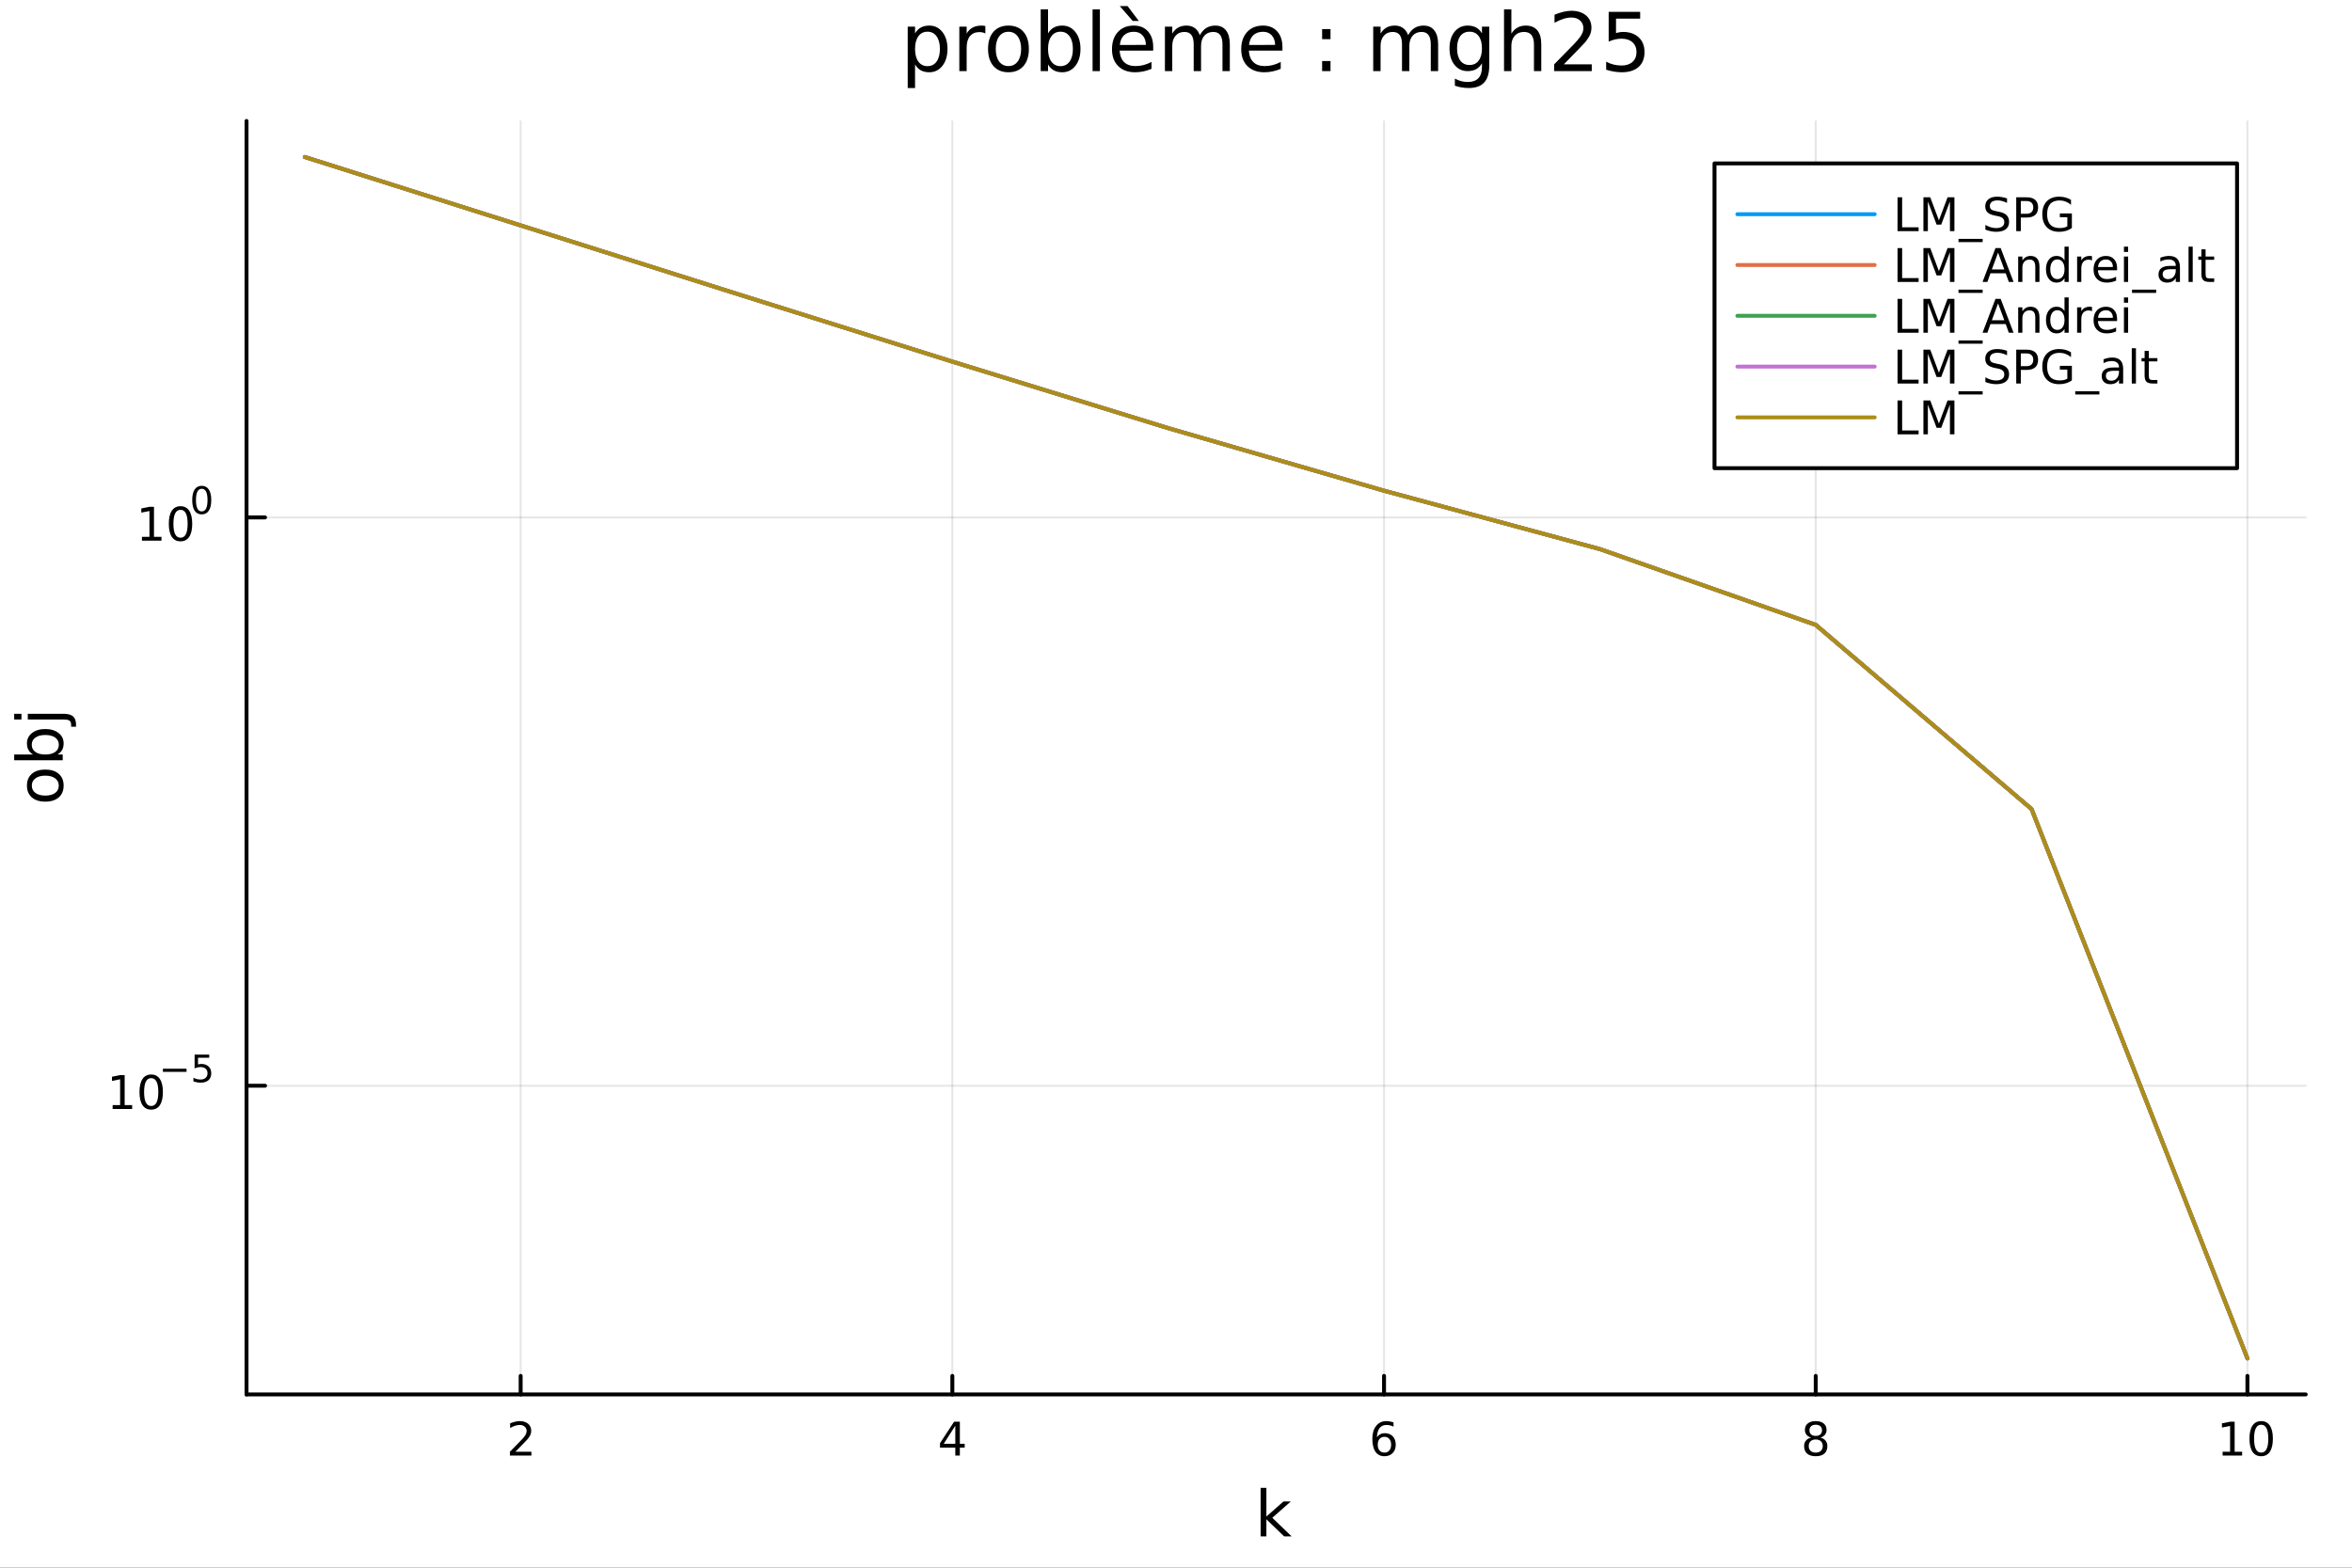 <?xml version="1.0" encoding="utf-8"?>
<svg xmlns="http://www.w3.org/2000/svg" xmlns:xlink="http://www.w3.org/1999/xlink" width="600" height="400" viewBox="0 0 2400 1600">
<rect x="0" y="0" width="2400" height="1600" fill="#333333" stroke="none"/>
<defs>
  <clipPath id="clip210">
    <rect x="0" y="0" width="2400" height="1600"/>
  </clipPath>
</defs>
<path clip-path="url(#clip210)" d="M0 1600 L2400 1600 L2400 0 L0 0  Z" fill="#ffffff" fill-rule="evenodd" fill-opacity="1"/>
<defs>
  <clipPath id="clip211">
    <rect x="480" y="0" width="1681" height="1600"/>
  </clipPath>
</defs>
<path clip-path="url(#clip210)" d="M251.56 1423.18 L2352.76 1423.18 L2352.76 123.472 L251.56 123.472  Z" fill="#ffffff" fill-rule="evenodd" fill-opacity="1"/>
<defs>
  <clipPath id="clip212">
    <rect x="251" y="123" width="2102" height="1301"/>
  </clipPath>
</defs>
<polyline clip-path="url(#clip212)" style="stroke:#000000; stroke-linecap:round; stroke-linejoin:round; stroke-width:2; stroke-opacity:0.1; fill:none" points="531.279,1423.18 531.279,123.472 "/>
<polyline clip-path="url(#clip212)" style="stroke:#000000; stroke-linecap:round; stroke-linejoin:round; stroke-width:2; stroke-opacity:0.1; fill:none" points="971.781,1423.18 971.781,123.472 "/>
<polyline clip-path="url(#clip212)" style="stroke:#000000; stroke-linecap:round; stroke-linejoin:round; stroke-width:2; stroke-opacity:0.1; fill:none" points="1412.28,1423.18 1412.28,123.472 "/>
<polyline clip-path="url(#clip212)" style="stroke:#000000; stroke-linecap:round; stroke-linejoin:round; stroke-width:2; stroke-opacity:0.1; fill:none" points="1852.79,1423.18 1852.79,123.472 "/>
<polyline clip-path="url(#clip212)" style="stroke:#000000; stroke-linecap:round; stroke-linejoin:round; stroke-width:2; stroke-opacity:0.1; fill:none" points="2293.29,1423.18 2293.29,123.472 "/>
<polyline clip-path="url(#clip210)" style="stroke:#000000; stroke-linecap:round; stroke-linejoin:round; stroke-width:4; stroke-opacity:1; fill:none" points="251.56,1423.18 2352.76,1423.18 "/>
<polyline clip-path="url(#clip210)" style="stroke:#000000; stroke-linecap:round; stroke-linejoin:round; stroke-width:4; stroke-opacity:1; fill:none" points="531.279,1423.18 531.279,1404.28 "/>
<polyline clip-path="url(#clip210)" style="stroke:#000000; stroke-linecap:round; stroke-linejoin:round; stroke-width:4; stroke-opacity:1; fill:none" points="971.781,1423.18 971.781,1404.28 "/>
<polyline clip-path="url(#clip210)" style="stroke:#000000; stroke-linecap:round; stroke-linejoin:round; stroke-width:4; stroke-opacity:1; fill:none" points="1412.28,1423.18 1412.28,1404.28 "/>
<polyline clip-path="url(#clip210)" style="stroke:#000000; stroke-linecap:round; stroke-linejoin:round; stroke-width:4; stroke-opacity:1; fill:none" points="1852.79,1423.18 1852.79,1404.28 "/>
<polyline clip-path="url(#clip210)" style="stroke:#000000; stroke-linecap:round; stroke-linejoin:round; stroke-width:4; stroke-opacity:1; fill:none" points="2293.29,1423.18 2293.29,1404.28 "/>
<path clip-path="url(#clip210)" d="M525.932 1481.64 L542.251 1481.64 L542.251 1485.58 L520.307 1485.58 L520.307 1481.64 Q522.969 1478.89 527.552 1474.26 Q532.159 1469.61 533.339 1468.27 Q535.585 1465.74 536.464 1464.01 Q537.367 1462.25 537.367 1460.56 Q537.367 1457.8 535.423 1456.07 Q533.501 1454.33 530.4 1454.33 Q528.2 1454.33 525.747 1455.09 Q523.316 1455.86 520.538 1457.41 L520.538 1452.69 Q523.363 1451.55 525.816 1450.97 Q528.27 1450.39 530.307 1450.39 Q535.677 1450.39 538.872 1453.08 Q542.066 1455.77 542.066 1460.26 Q542.066 1462.39 541.256 1464.31 Q540.469 1466.2 538.362 1468.8 Q537.784 1469.47 534.682 1472.69 Q531.58 1475.88 525.932 1481.64 Z" fill="#000000" fill-rule="nonzero" fill-opacity="1" /><path clip-path="url(#clip210)" d="M974.791 1455.09 L962.985 1473.54 L974.791 1473.54 L974.791 1455.09 M973.564 1451.02 L979.443 1451.02 L979.443 1473.54 L984.374 1473.54 L984.374 1477.43 L979.443 1477.43 L979.443 1485.58 L974.791 1485.58 L974.791 1477.43 L959.189 1477.43 L959.189 1472.92 L973.564 1451.02 Z" fill="#000000" fill-rule="nonzero" fill-opacity="1" /><path clip-path="url(#clip210)" d="M1412.69 1466.44 Q1409.54 1466.44 1407.69 1468.59 Q1405.86 1470.74 1405.86 1474.49 Q1405.86 1478.22 1407.69 1480.39 Q1409.54 1482.55 1412.69 1482.55 Q1415.84 1482.55 1417.67 1480.39 Q1419.52 1478.22 1419.52 1474.49 Q1419.52 1470.74 1417.67 1468.59 Q1415.84 1466.44 1412.69 1466.44 M1421.97 1451.78 L1421.97 1456.04 Q1420.21 1455.21 1418.41 1454.77 Q1416.62 1454.33 1414.86 1454.33 Q1410.24 1454.33 1407.78 1457.45 Q1405.35 1460.58 1405 1466.9 Q1406.37 1464.89 1408.43 1463.82 Q1410.49 1462.73 1412.97 1462.73 Q1418.17 1462.73 1421.18 1465.9 Q1424.22 1469.05 1424.22 1474.49 Q1424.22 1479.82 1421.07 1483.03 Q1417.92 1486.25 1412.69 1486.25 Q1406.69 1486.25 1403.52 1481.67 Q1400.35 1477.06 1400.35 1468.33 Q1400.35 1460.14 1404.24 1455.28 Q1408.13 1450.39 1414.68 1450.39 Q1416.44 1450.39 1418.22 1450.74 Q1420.03 1451.09 1421.97 1451.78 Z" fill="#000000" fill-rule="nonzero" fill-opacity="1" /><path clip-path="url(#clip210)" d="M1852.79 1469.17 Q1849.45 1469.17 1847.53 1470.95 Q1845.63 1472.73 1845.63 1475.86 Q1845.63 1478.98 1847.53 1480.77 Q1849.45 1482.55 1852.79 1482.55 Q1856.12 1482.55 1858.04 1480.77 Q1859.96 1478.96 1859.96 1475.86 Q1859.96 1472.73 1858.04 1470.95 Q1856.14 1469.17 1852.79 1469.17 M1848.11 1467.18 Q1845.1 1466.44 1843.41 1464.38 Q1841.74 1462.32 1841.74 1459.35 Q1841.74 1455.21 1844.68 1452.8 Q1847.65 1450.39 1852.79 1450.39 Q1857.95 1450.39 1860.89 1452.8 Q1863.83 1455.21 1863.83 1459.35 Q1863.83 1462.32 1862.14 1464.38 Q1860.47 1466.44 1857.48 1467.18 Q1860.86 1467.96 1862.74 1470.26 Q1864.64 1472.55 1864.64 1475.86 Q1864.64 1480.88 1861.56 1483.57 Q1858.5 1486.25 1852.79 1486.25 Q1847.07 1486.25 1843.99 1483.57 Q1840.93 1480.88 1840.93 1475.86 Q1840.93 1472.55 1842.83 1470.26 Q1844.73 1467.96 1848.11 1467.18 M1846.4 1459.79 Q1846.4 1462.48 1848.06 1463.98 Q1849.75 1465.49 1852.79 1465.49 Q1855.8 1465.49 1857.48 1463.98 Q1859.2 1462.48 1859.2 1459.79 Q1859.2 1457.11 1857.48 1455.6 Q1855.8 1454.1 1852.79 1454.1 Q1849.75 1454.1 1848.06 1455.6 Q1846.4 1457.11 1846.4 1459.79 Z" fill="#000000" fill-rule="nonzero" fill-opacity="1" /><path clip-path="url(#clip210)" d="M2267.98 1481.64 L2275.61 1481.64 L2275.61 1455.28 L2267.3 1456.95 L2267.3 1452.69 L2275.57 1451.02 L2280.24 1451.02 L2280.24 1481.64 L2287.88 1481.64 L2287.88 1485.58 L2267.98 1485.58 L2267.98 1481.64 Z" fill="#000000" fill-rule="nonzero" fill-opacity="1" /><path clip-path="url(#clip210)" d="M2307.33 1454.1 Q2303.72 1454.1 2301.89 1457.66 Q2300.08 1461.2 2300.08 1468.33 Q2300.08 1475.44 2301.89 1479.01 Q2303.72 1482.55 2307.33 1482.55 Q2310.96 1482.55 2312.77 1479.01 Q2314.6 1475.44 2314.6 1468.33 Q2314.6 1461.2 2312.77 1457.66 Q2310.96 1454.1 2307.33 1454.1 M2307.33 1450.39 Q2313.14 1450.39 2316.19 1455 Q2319.27 1459.58 2319.27 1468.33 Q2319.27 1477.06 2316.19 1481.67 Q2313.14 1486.25 2307.33 1486.25 Q2301.52 1486.25 2298.44 1481.67 Q2295.38 1477.06 2295.38 1468.33 Q2295.38 1459.58 2298.44 1455 Q2301.52 1450.39 2307.33 1450.39 Z" fill="#000000" fill-rule="nonzero" fill-opacity="1" /><path clip-path="url(#clip210)" d="M1286.34 1518.52 L1292.23 1518.52 L1292.23 1547.77 L1309.7 1532.4 L1317.18 1532.4 L1298.27 1549.07 L1317.98 1568.04 L1310.34 1568.04 L1292.23 1550.63 L1292.23 1568.04 L1286.34 1568.04 L1286.34 1518.52 Z" fill="#000000" fill-rule="nonzero" fill-opacity="1" /><polyline clip-path="url(#clip212)" style="stroke:#000000; stroke-linecap:round; stroke-linejoin:round; stroke-width:2; stroke-opacity:0.1; fill:none" points="251.56,1108.11 2352.76,1108.11 "/>
<polyline clip-path="url(#clip212)" style="stroke:#000000; stroke-linecap:round; stroke-linejoin:round; stroke-width:2; stroke-opacity:0.1; fill:none" points="251.56,528.102 2352.76,528.102 "/>
<polyline clip-path="url(#clip210)" style="stroke:#000000; stroke-linecap:round; stroke-linejoin:round; stroke-width:4; stroke-opacity:1; fill:none" points="251.56,1423.18 251.56,123.472 "/>
<polyline clip-path="url(#clip210)" style="stroke:#000000; stroke-linecap:round; stroke-linejoin:round; stroke-width:4; stroke-opacity:1; fill:none" points="251.56,1108.11 270.458,1108.11 "/>
<polyline clip-path="url(#clip210)" style="stroke:#000000; stroke-linecap:round; stroke-linejoin:round; stroke-width:4; stroke-opacity:1; fill:none" points="251.56,528.102 270.458,528.102 "/>
<path clip-path="url(#clip210)" d="M114.931 1127.9 L122.57 1127.9 L122.57 1101.53 L114.26 1103.2 L114.26 1098.94 L122.524 1097.27 L127.2 1097.27 L127.2 1127.9 L134.839 1127.9 L134.839 1131.83 L114.931 1131.83 L114.931 1127.9 Z" fill="#000000" fill-rule="nonzero" fill-opacity="1" /><path clip-path="url(#clip210)" d="M154.283 1100.35 Q150.672 1100.35 148.843 1103.92 Q147.038 1107.46 147.038 1114.59 Q147.038 1121.69 148.843 1125.26 Q150.672 1128.8 154.283 1128.8 Q157.917 1128.8 159.723 1125.26 Q161.552 1121.69 161.552 1114.59 Q161.552 1107.46 159.723 1103.92 Q157.917 1100.35 154.283 1100.35 M154.283 1096.65 Q160.093 1096.65 163.149 1101.25 Q166.227 1105.84 166.227 1114.59 Q166.227 1123.31 163.149 1127.92 Q160.093 1132.5 154.283 1132.5 Q148.473 1132.5 145.394 1127.92 Q142.339 1123.31 142.339 1114.59 Q142.339 1105.84 145.394 1101.25 Q148.473 1096.65 154.283 1096.65 Z" fill="#000000" fill-rule="nonzero" fill-opacity="1" /><path clip-path="url(#clip210)" d="M166.227 1090.75 L190.339 1090.75 L190.339 1093.95 L166.227 1093.95 L166.227 1090.75 Z" fill="#000000" fill-rule="nonzero" fill-opacity="1" /><path clip-path="url(#clip210)" d="M198.577 1076.34 L213.491 1076.34 L213.491 1079.54 L202.056 1079.54 L202.056 1086.42 Q202.884 1086.14 203.711 1086.01 Q204.539 1085.86 205.366 1085.86 Q210.068 1085.86 212.814 1088.44 Q215.56 1091.01 215.56 1095.41 Q215.56 1099.95 212.739 1102.47 Q209.918 1104.97 204.783 1104.97 Q203.015 1104.97 201.172 1104.67 Q199.348 1104.37 197.392 1103.76 L197.392 1099.95 Q199.085 1100.87 200.89 1101.32 Q202.696 1101.77 204.708 1101.77 Q207.962 1101.77 209.861 1100.06 Q211.761 1098.35 211.761 1095.41 Q211.761 1092.48 209.861 1090.77 Q207.962 1089.06 204.708 1089.06 Q203.185 1089.06 201.661 1089.4 Q200.157 1089.73 198.577 1090.45 L198.577 1076.34 Z" fill="#000000" fill-rule="nonzero" fill-opacity="1" /><path clip-path="url(#clip210)" d="M144.855 547.895 L152.493 547.895 L152.493 521.529 L144.183 523.196 L144.183 518.937 L152.447 517.27 L157.123 517.27 L157.123 547.895 L164.762 547.895 L164.762 551.83 L144.855 551.83 L144.855 547.895 Z" fill="#000000" fill-rule="nonzero" fill-opacity="1" /><path clip-path="url(#clip210)" d="M184.206 520.349 Q180.595 520.349 178.766 523.913 Q176.961 527.455 176.961 534.585 Q176.961 541.691 178.766 545.256 Q180.595 548.798 184.206 548.798 Q187.84 548.798 189.646 545.256 Q191.475 541.691 191.475 534.585 Q191.475 527.455 189.646 523.913 Q187.84 520.349 184.206 520.349 M184.206 516.645 Q190.016 516.645 193.072 521.251 Q196.151 525.835 196.151 534.585 Q196.151 543.311 193.072 547.918 Q190.016 552.501 184.206 552.501 Q178.396 552.501 175.317 547.918 Q172.262 543.311 172.262 534.585 Q172.262 525.835 175.317 521.251 Q178.396 516.645 184.206 516.645 Z" fill="#000000" fill-rule="nonzero" fill-opacity="1" /><path clip-path="url(#clip210)" d="M205.855 498.841 Q202.921 498.841 201.436 501.737 Q199.969 504.615 199.969 510.408 Q199.969 516.182 201.436 519.078 Q202.921 521.956 205.855 521.956 Q208.808 521.956 210.275 519.078 Q211.761 516.182 211.761 510.408 Q211.761 504.615 210.275 501.737 Q208.808 498.841 205.855 498.841 M205.855 495.832 Q210.576 495.832 213.059 499.574 Q215.56 503.298 215.56 510.408 Q215.56 517.498 213.059 521.241 Q210.576 524.965 205.855 524.965 Q201.135 524.965 198.633 521.241 Q196.151 517.498 196.151 510.408 Q196.151 503.298 198.633 499.574 Q201.135 495.832 205.855 495.832 Z" fill="#000000" fill-rule="nonzero" fill-opacity="1" /><path clip-path="url(#clip210)" d="M32.462 801.797 Q32.462 806.507 36.154 809.244 Q39.815 811.982 46.212 811.982 Q52.609 811.982 56.302 809.276 Q59.962 806.539 59.962 801.797 Q59.962 797.118 56.27 794.381 Q52.578 791.643 46.212 791.643 Q39.878 791.643 36.186 794.381 Q32.462 797.118 32.462 801.797 M27.497 801.797 Q27.497 794.158 32.462 789.797 Q37.427 785.437 46.212 785.437 Q54.965 785.437 59.962 789.797 Q64.927 794.158 64.927 801.797 Q64.927 809.467 59.962 813.828 Q54.965 818.156 46.212 818.156 Q37.427 818.156 32.462 813.828 Q27.497 809.467 27.497 801.797 Z" fill="#000000" fill-rule="nonzero" fill-opacity="1" /><path clip-path="url(#clip210)" d="M46.212 750.139 Q39.751 750.139 36.09 752.812 Q32.398 755.454 32.398 760.101 Q32.398 764.748 36.09 767.422 Q39.751 770.064 46.212 770.064 Q52.673 770.064 56.365 767.422 Q60.026 764.748 60.026 760.101 Q60.026 755.454 56.365 752.812 Q52.673 750.139 46.212 750.139 M33.767 770.064 Q30.584 768.218 29.056 765.417 Q27.497 762.584 27.497 758.669 Q27.497 752.176 32.653 748.134 Q37.809 744.06 46.212 744.06 Q54.615 744.06 59.771 748.134 Q64.927 752.176 64.927 758.669 Q64.927 762.584 63.399 765.417 Q61.84 768.218 58.657 770.064 L64.004 770.064 L64.004 775.952 L14.479 775.952 L14.479 770.064 L33.767 770.064 Z" fill="#000000" fill-rule="nonzero" fill-opacity="1" /><path clip-path="url(#clip210)" d="M28.356 734.352 L28.356 728.495 L64.641 728.495 Q71.452 728.495 74.508 731.105 Q77.563 733.684 77.563 739.445 L77.563 741.673 L72.598 741.673 L72.598 740.113 Q72.598 736.771 71.038 735.561 Q69.51 734.352 64.641 734.352 L28.356 734.352 M14.479 734.352 L14.479 728.495 L21.895 728.495 L21.895 734.352 L14.479 734.352 Z" fill="#000000" fill-rule="nonzero" fill-opacity="1" /><path clip-path="url(#clip210)" d="M933.728 65.77 L933.728 89.833 L926.234 89.833 L926.234 27.206 L933.728 27.206 L933.728 34.092 Q936.078 30.041 939.643 28.097 Q943.248 26.112 948.231 26.112 Q956.494 26.112 961.639 32.675 Q966.824 39.237 966.824 49.931 Q966.824 60.626 961.639 67.188 Q956.494 73.751 948.231 73.751 Q943.248 73.751 939.643 71.806 Q936.078 69.821 933.728 65.77 M959.087 49.931 Q959.087 41.708 955.684 37.05 Q952.322 32.35 946.408 32.35 Q940.493 32.35 937.091 37.05 Q933.728 41.708 933.728 49.931 Q933.728 58.155 937.091 62.854 Q940.493 67.512 946.408 67.512 Q952.322 67.512 955.684 62.854 Q959.087 58.155 959.087 49.931 Z" fill="#000000" fill-rule="nonzero" fill-opacity="1" /><path clip-path="url(#clip210)" d="M1005.47 34.173 Q1004.21 33.444 1002.72 33.12 Q1001.26 32.756 999.475 32.756 Q993.155 32.756 989.752 36.888 Q986.39 40.979 986.39 48.676 L986.39 72.576 L978.896 72.576 L978.896 27.206 L986.39 27.206 L986.39 34.254 Q988.74 30.122 992.507 28.138 Q996.274 26.112 1001.66 26.112 Q1002.43 26.112 1003.36 26.234 Q1004.3 26.315 1005.43 26.517 L1005.47 34.173 Z" fill="#000000" fill-rule="nonzero" fill-opacity="1" /><path clip-path="url(#clip210)" d="M1029.05 32.431 Q1023.05 32.431 1019.57 37.131 Q1016.08 41.789 1016.08 49.931 Q1016.08 58.074 1019.53 62.773 Q1023.01 67.431 1029.05 67.431 Q1035 67.431 1038.48 62.732 Q1041.97 58.033 1041.97 49.931 Q1041.97 41.87 1038.48 37.171 Q1035 32.431 1029.05 32.431 M1029.05 26.112 Q1038.77 26.112 1044.32 32.431 Q1049.87 38.751 1049.87 49.931 Q1049.87 61.071 1044.32 67.431 Q1038.77 73.751 1029.05 73.751 Q1019.28 73.751 1013.73 67.431 Q1008.22 61.071 1008.22 49.931 Q1008.22 38.751 1013.73 32.431 Q1019.28 26.112 1029.05 26.112 Z" fill="#000000" fill-rule="nonzero" fill-opacity="1" /><path clip-path="url(#clip210)" d="M1094.79 49.931 Q1094.79 41.708 1091.39 37.05 Q1088.03 32.35 1082.11 32.35 Q1076.2 32.35 1072.8 37.05 Q1069.43 41.708 1069.43 49.931 Q1069.43 58.155 1072.8 62.854 Q1076.2 67.512 1082.11 67.512 Q1088.03 67.512 1091.39 62.854 Q1094.79 58.155 1094.79 49.931 M1069.43 34.092 Q1071.78 30.041 1075.35 28.097 Q1078.95 26.112 1083.94 26.112 Q1092.2 26.112 1097.34 32.675 Q1102.53 39.237 1102.53 49.931 Q1102.53 60.626 1097.34 67.188 Q1092.2 73.751 1083.94 73.751 Q1078.95 73.751 1075.35 71.806 Q1071.78 69.821 1069.43 65.77 L1069.43 72.576 L1061.94 72.576 L1061.94 9.544 L1069.43 9.544 L1069.43 34.092 Z" fill="#000000" fill-rule="nonzero" fill-opacity="1" /><path clip-path="url(#clip210)" d="M1114.88 9.544 L1122.34 9.544 L1122.34 72.576 L1114.88 72.576 L1114.88 9.544 Z" fill="#000000" fill-rule="nonzero" fill-opacity="1" /><path clip-path="url(#clip210)" d="M1176.74 48.028 L1176.74 51.673 L1142.47 51.673 Q1142.96 59.37 1147.09 63.421 Q1151.26 67.431 1158.68 67.431 Q1162.97 67.431 1166.98 66.378 Q1171.03 65.325 1175 63.218 L1175 70.267 Q1170.99 71.968 1166.78 72.86 Q1162.56 73.751 1158.23 73.751 Q1147.37 73.751 1141.01 67.431 Q1134.69 61.112 1134.69 50.337 Q1134.69 39.197 1140.69 32.675 Q1146.72 26.112 1156.93 26.112 Q1166.09 26.112 1171.39 32.026 Q1176.74 37.9 1176.74 48.028 M1169.29 45.84 Q1169.21 39.723 1165.85 36.077 Q1162.52 32.431 1157.01 32.431 Q1150.78 32.431 1147.01 35.956 Q1143.28 39.48 1142.71 45.88 L1169.29 45.84 M1150.61 6.222 L1162.04 21.373 L1155.84 21.373 L1142.63 6.222 L1150.61 6.222 Z" fill="#000000" fill-rule="nonzero" fill-opacity="1" /><path clip-path="url(#clip210)" d="M1224.3 35.915 Q1227.09 30.892 1230.98 28.502 Q1234.87 26.112 1240.14 26.112 Q1247.23 26.112 1251.08 31.095 Q1254.92 36.037 1254.92 45.192 L1254.92 72.576 L1247.43 72.576 L1247.43 45.435 Q1247.43 38.913 1245.12 35.753 Q1242.81 32.594 1238.07 32.594 Q1232.28 32.594 1228.92 36.442 Q1225.56 40.29 1225.56 46.934 L1225.56 72.576 L1218.06 72.576 L1218.06 45.435 Q1218.06 38.873 1215.75 35.753 Q1213.44 32.594 1208.62 32.594 Q1202.91 32.594 1199.55 36.482 Q1196.19 40.331 1196.19 46.934 L1196.19 72.576 L1188.69 72.576 L1188.69 27.206 L1196.19 27.206 L1196.19 34.254 Q1198.74 30.082 1202.3 28.097 Q1205.87 26.112 1210.77 26.112 Q1215.71 26.112 1219.16 28.624 Q1222.64 31.135 1224.3 35.915 Z" fill="#000000" fill-rule="nonzero" fill-opacity="1" /><path clip-path="url(#clip210)" d="M1308.6 48.028 L1308.6 51.673 L1274.33 51.673 Q1274.81 59.37 1278.95 63.421 Q1283.12 67.431 1290.53 67.431 Q1294.83 67.431 1298.84 66.378 Q1302.89 65.325 1306.86 63.218 L1306.86 70.267 Q1302.85 71.968 1298.63 72.86 Q1294.42 73.751 1290.09 73.751 Q1279.23 73.751 1272.87 67.431 Q1266.55 61.112 1266.55 50.337 Q1266.55 39.197 1272.55 32.675 Q1278.58 26.112 1288.79 26.112 Q1297.95 26.112 1303.25 32.026 Q1308.6 37.9 1308.6 48.028 M1301.15 45.84 Q1301.06 39.723 1297.7 36.077 Q1294.38 32.431 1288.87 32.431 Q1282.63 32.431 1278.87 35.956 Q1275.14 39.48 1274.57 45.88 L1301.15 45.84 Z" fill="#000000" fill-rule="nonzero" fill-opacity="1" /><path clip-path="url(#clip210)" d="M1349.11 62.287 L1357.66 62.287 L1357.66 72.576 L1349.11 72.576 L1349.11 62.287 M1349.11 29.677 L1357.66 29.677 L1357.66 39.966 L1349.11 39.966 L1349.11 29.677 Z" fill="#000000" fill-rule="nonzero" fill-opacity="1" /><path clip-path="url(#clip210)" d="M1436.85 35.915 Q1439.65 30.892 1443.53 28.502 Q1447.42 26.112 1452.69 26.112 Q1459.78 26.112 1463.63 31.095 Q1467.48 36.037 1467.48 45.192 L1467.48 72.576 L1459.98 72.576 L1459.98 45.435 Q1459.98 38.913 1457.67 35.753 Q1455.36 32.594 1450.62 32.594 Q1444.83 32.594 1441.47 36.442 Q1438.11 40.29 1438.11 46.934 L1438.11 72.576 L1430.61 72.576 L1430.61 45.435 Q1430.61 38.873 1428.3 35.753 Q1425.99 32.594 1421.17 32.594 Q1415.46 32.594 1412.1 36.482 Q1408.74 40.331 1408.74 46.934 L1408.74 72.576 L1401.24 72.576 L1401.24 27.206 L1408.74 27.206 L1408.74 34.254 Q1411.29 30.082 1414.85 28.097 Q1418.42 26.112 1423.32 26.112 Q1428.26 26.112 1431.71 28.624 Q1435.19 31.135 1436.85 35.915 Z" fill="#000000" fill-rule="nonzero" fill-opacity="1" /><path clip-path="url(#clip210)" d="M1512.2 49.364 Q1512.2 41.263 1508.84 36.806 Q1505.51 32.35 1499.48 32.35 Q1493.48 32.35 1490.12 36.806 Q1486.8 41.263 1486.8 49.364 Q1486.8 57.426 1490.12 61.882 Q1493.48 66.338 1499.48 66.338 Q1505.51 66.338 1508.84 61.882 Q1512.2 57.426 1512.2 49.364 M1519.65 66.945 Q1519.65 78.531 1514.51 84.162 Q1509.36 89.833 1498.75 89.833 Q1494.82 89.833 1491.34 89.225 Q1487.85 88.658 1484.57 87.443 L1484.57 80.192 Q1487.85 81.974 1491.05 82.825 Q1494.25 83.675 1497.57 83.675 Q1504.91 83.675 1508.55 79.827 Q1512.2 76.019 1512.2 68.282 L1512.2 64.596 Q1509.89 68.606 1506.28 70.591 Q1502.68 72.576 1497.65 72.576 Q1489.31 72.576 1484.21 66.216 Q1479.1 59.856 1479.1 49.364 Q1479.1 38.832 1484.21 32.472 Q1489.31 26.112 1497.65 26.112 Q1502.68 26.112 1506.28 28.097 Q1509.89 30.082 1512.2 34.092 L1512.2 27.206 L1519.65 27.206 L1519.65 66.945 Z" fill="#000000" fill-rule="nonzero" fill-opacity="1" /><path clip-path="url(#clip210)" d="M1572.72 45.192 L1572.72 72.576 L1565.26 72.576 L1565.26 45.435 Q1565.26 38.994 1562.75 35.794 Q1560.24 32.594 1555.22 32.594 Q1549.18 32.594 1545.7 36.442 Q1542.21 40.29 1542.21 46.934 L1542.21 72.576 L1534.72 72.576 L1534.72 9.544 L1542.21 9.544 L1542.21 34.254 Q1544.89 30.163 1548.49 28.138 Q1552.14 26.112 1556.88 26.112 Q1564.7 26.112 1568.71 30.973 Q1572.72 35.794 1572.72 45.192 Z" fill="#000000" fill-rule="nonzero" fill-opacity="1" /><path clip-path="url(#clip210)" d="M1595.69 65.689 L1624.25 65.689 L1624.25 72.576 L1585.84 72.576 L1585.84 65.689 Q1590.5 60.869 1598.52 52.767 Q1606.58 44.625 1608.65 42.275 Q1612.58 37.86 1614.12 34.822 Q1615.7 31.743 1615.7 28.786 Q1615.7 23.965 1612.3 20.927 Q1608.93 17.889 1603.5 17.889 Q1599.66 17.889 1595.36 19.226 Q1591.11 20.562 1586.25 23.276 L1586.25 15.013 Q1591.19 13.028 1595.48 12.015 Q1599.78 11.002 1603.34 11.002 Q1612.74 11.002 1618.33 15.701 Q1623.92 20.4 1623.92 28.259 Q1623.92 31.986 1622.5 35.348 Q1621.13 38.67 1617.44 43.207 Q1616.43 44.382 1611 50.013 Q1605.57 55.603 1595.69 65.689 Z" fill="#000000" fill-rule="nonzero" fill-opacity="1" /><path clip-path="url(#clip210)" d="M1641.5 12.096 L1673.63 12.096 L1673.63 18.983 L1649 18.983 L1649 33.809 Q1650.78 33.201 1652.56 32.918 Q1654.34 32.594 1656.13 32.594 Q1666.25 32.594 1672.17 38.143 Q1678.08 43.693 1678.08 53.172 Q1678.08 62.935 1672.01 68.363 Q1665.93 73.751 1654.87 73.751 Q1651.06 73.751 1647.09 73.103 Q1643.16 72.454 1638.95 71.158 L1638.95 62.935 Q1642.6 64.92 1646.48 65.892 Q1650.37 66.864 1654.71 66.864 Q1661.72 66.864 1665.81 63.178 Q1669.9 59.492 1669.9 53.172 Q1669.9 46.853 1665.81 43.166 Q1661.72 39.48 1654.71 39.48 Q1651.43 39.48 1648.15 40.209 Q1644.91 40.938 1641.5 42.478 L1641.5 12.096 Z" fill="#000000" fill-rule="nonzero" fill-opacity="1" /><polyline clip-path="url(#clip212)" style="stroke:#009af9; stroke-linecap:round; stroke-linejoin:round; stroke-width:4; stroke-opacity:1; fill:none" points="311.028,160.256 531.279,230.062 751.53,299.766 971.781,369.074 1192.03,436.95 1412.28,500.819 1632.53,560.395 1852.79,637.726 2073.04,825.752 2293.29,1386.4 "/>
<polyline clip-path="url(#clip212)" style="stroke:#e26f46; stroke-linecap:round; stroke-linejoin:round; stroke-width:4; stroke-opacity:1; fill:none" points="311.028,160.256 531.279,230.062 751.53,299.766 971.781,369.074 1192.03,436.95 1412.28,500.819 1632.53,560.395 1852.79,637.726 2073.04,825.752 2293.29,1386.4 "/>
<polyline clip-path="url(#clip212)" style="stroke:#3da44d; stroke-linecap:round; stroke-linejoin:round; stroke-width:4; stroke-opacity:1; fill:none" points="311.028,160.256 531.279,230.062 751.53,299.766 971.781,369.074 1192.03,436.95 1412.28,500.819 1632.53,560.395 1852.79,637.726 2073.04,825.752 2293.29,1386.4 "/>
<polyline clip-path="url(#clip212)" style="stroke:#c271d2; stroke-linecap:round; stroke-linejoin:round; stroke-width:4; stroke-opacity:1; fill:none" points="311.028,160.256 531.279,230.062 751.53,299.766 971.781,369.074 1192.03,436.95 1412.28,500.819 1632.53,560.395 1852.79,637.726 2073.04,825.752 2293.29,1386.4 "/>
<polyline clip-path="url(#clip212)" style="stroke:#ac8d18; stroke-linecap:round; stroke-linejoin:round; stroke-width:4; stroke-opacity:1; fill:none" points="311.028,160.256 531.279,230.062 751.53,299.766 971.781,369.074 1192.03,436.95 1412.28,500.819 1632.53,560.395 1852.79,637.726 2073.04,825.752 2293.29,1386.4 "/>
<path clip-path="url(#clip210)" d="M1749.5 477.836 L2282.72 477.836 L2282.72 166.796 L1749.5 166.796  Z" fill="#ffffff" fill-rule="evenodd" fill-opacity="1"/>
<polyline clip-path="url(#clip210)" style="stroke:#000000; stroke-linecap:round; stroke-linejoin:round; stroke-width:4; stroke-opacity:1; fill:none" points="1749.5,477.836 2282.72,477.836 2282.72,166.796 1749.5,166.796 1749.5,477.836 "/>
<polyline clip-path="url(#clip210)" style="stroke:#009af9; stroke-linecap:round; stroke-linejoin:round; stroke-width:4; stroke-opacity:1; fill:none" points="1772.84,218.636 1912.92,218.636 "/>
<path clip-path="url(#clip210)" d="M1936.27 201.356 L1940.95 201.356 L1940.95 231.981 L1957.77 231.981 L1957.77 235.916 L1936.27 235.916 L1936.27 201.356 Z" fill="#000000" fill-rule="nonzero" fill-opacity="1" /><path clip-path="url(#clip210)" d="M1962.68 201.356 L1969.65 201.356 L1978.47 224.874 L1987.33 201.356 L1994.3 201.356 L1994.3 235.916 L1989.74 235.916 L1989.74 205.569 L1980.83 229.272 L1976.13 229.272 L1967.22 205.569 L1967.22 235.916 L1962.68 235.916 L1962.68 201.356 Z" fill="#000000" fill-rule="nonzero" fill-opacity="1" /><path clip-path="url(#clip210)" d="M2023.1 243.786 L2023.1 247.096 L1998.47 247.096 L1998.47 243.786 L2023.1 243.786 Z" fill="#000000" fill-rule="nonzero" fill-opacity="1" /><path clip-path="url(#clip210)" d="M2048 202.49 L2048 207.05 Q2045.34 205.777 2042.98 205.152 Q2040.62 204.527 2038.42 204.527 Q2034.6 204.527 2032.52 206.008 Q2030.46 207.49 2030.46 210.221 Q2030.46 212.513 2031.82 213.694 Q2033.21 214.851 2037.06 215.569 L2039.88 216.147 Q2045.11 217.143 2047.59 219.666 Q2050.09 222.166 2050.09 226.379 Q2050.09 231.402 2046.71 233.994 Q2043.35 236.587 2036.85 236.587 Q2034.39 236.587 2031.62 236.031 Q2028.86 235.476 2025.9 234.388 L2025.9 229.573 Q2028.75 231.17 2031.48 231.981 Q2034.21 232.791 2036.85 232.791 Q2040.85 232.791 2043.03 231.217 Q2045.2 229.643 2045.2 226.726 Q2045.2 224.18 2043.63 222.744 Q2042.08 221.309 2038.51 220.592 L2035.67 220.036 Q2030.44 218.995 2028.1 216.772 Q2025.76 214.55 2025.76 210.592 Q2025.76 206.008 2028.98 203.37 Q2032.22 200.731 2037.89 200.731 Q2040.32 200.731 2042.84 201.171 Q2045.37 201.61 2048 202.49 Z" fill="#000000" fill-rule="nonzero" fill-opacity="1" /><path clip-path="url(#clip210)" d="M2062.06 205.198 L2062.06 218.184 L2067.94 218.184 Q2071.2 218.184 2072.98 216.495 Q2074.76 214.805 2074.76 211.68 Q2074.76 208.578 2072.98 206.888 Q2071.2 205.198 2067.94 205.198 L2062.06 205.198 M2057.38 201.356 L2067.94 201.356 Q2073.75 201.356 2076.71 203.995 Q2079.69 206.61 2079.69 211.68 Q2079.69 216.795 2076.71 219.411 Q2073.75 222.027 2067.94 222.027 L2062.06 222.027 L2062.06 235.916 L2057.38 235.916 L2057.38 201.356 Z" fill="#000000" fill-rule="nonzero" fill-opacity="1" /><path clip-path="url(#clip210)" d="M2109.53 230.985 L2109.53 221.703 L2101.89 221.703 L2101.89 217.86 L2114.16 217.86 L2114.16 232.698 Q2111.45 234.619 2108.19 235.615 Q2104.93 236.587 2101.22 236.587 Q2093.12 236.587 2088.54 231.865 Q2083.98 227.119 2083.98 218.67 Q2083.98 210.198 2088.54 205.476 Q2093.12 200.731 2101.22 200.731 Q2104.6 200.731 2107.63 201.564 Q2110.69 202.397 2113.26 204.018 L2113.26 208.995 Q2110.67 206.796 2107.75 205.684 Q2104.83 204.573 2101.62 204.573 Q2095.27 204.573 2092.08 208.115 Q2088.91 211.657 2088.91 218.67 Q2088.91 225.661 2092.08 229.203 Q2095.27 232.744 2101.62 232.744 Q2104.09 232.744 2106.04 232.328 Q2107.98 231.888 2109.53 230.985 Z" fill="#000000" fill-rule="nonzero" fill-opacity="1" /><polyline clip-path="url(#clip210)" style="stroke:#e26f46; stroke-linecap:round; stroke-linejoin:round; stroke-width:4; stroke-opacity:1; fill:none" points="1772.84,270.476 1912.92,270.476 "/>
<path clip-path="url(#clip210)" d="M1936.27 253.196 L1940.95 253.196 L1940.95 283.821 L1957.77 283.821 L1957.77 287.756 L1936.27 287.756 L1936.27 253.196 Z" fill="#000000" fill-rule="nonzero" fill-opacity="1" /><path clip-path="url(#clip210)" d="M1962.68 253.196 L1969.65 253.196 L1978.47 276.714 L1987.33 253.196 L1994.3 253.196 L1994.3 287.756 L1989.74 287.756 L1989.74 257.409 L1980.83 281.112 L1976.13 281.112 L1967.22 257.409 L1967.22 287.756 L1962.68 287.756 L1962.68 253.196 Z" fill="#000000" fill-rule="nonzero" fill-opacity="1" /><path clip-path="url(#clip210)" d="M2023.1 295.626 L2023.1 298.936 L1998.47 298.936 L1998.47 295.626 L2023.1 295.626 Z" fill="#000000" fill-rule="nonzero" fill-opacity="1" /><path clip-path="url(#clip210)" d="M2038.84 257.802 L2032.5 275.001 L2045.2 275.001 L2038.84 257.802 M2036.2 253.196 L2041.5 253.196 L2054.67 287.756 L2049.81 287.756 L2046.66 278.89 L2031.08 278.89 L2027.94 287.756 L2023 287.756 L2036.2 253.196 Z" fill="#000000" fill-rule="nonzero" fill-opacity="1" /><path clip-path="url(#clip210)" d="M2081.08 272.108 L2081.08 287.756 L2076.82 287.756 L2076.82 272.247 Q2076.82 268.566 2075.39 266.737 Q2073.95 264.909 2071.08 264.909 Q2067.63 264.909 2065.64 267.108 Q2063.65 269.307 2063.65 273.103 L2063.65 287.756 L2059.37 287.756 L2059.37 261.83 L2063.65 261.83 L2063.65 265.858 Q2065.18 263.52 2067.24 262.362 Q2069.32 261.205 2072.03 261.205 Q2076.5 261.205 2078.79 263.983 Q2081.08 266.737 2081.08 272.108 Z" fill="#000000" fill-rule="nonzero" fill-opacity="1" /><path clip-path="url(#clip210)" d="M2106.64 265.765 L2106.64 251.737 L2110.9 251.737 L2110.9 287.756 L2106.64 287.756 L2106.64 283.867 Q2105.3 286.182 2103.24 287.316 Q2101.2 288.427 2098.33 288.427 Q2093.63 288.427 2090.67 284.677 Q2087.73 280.927 2087.73 274.816 Q2087.73 268.705 2090.67 264.955 Q2093.63 261.205 2098.33 261.205 Q2101.2 261.205 2103.24 262.339 Q2105.3 263.45 2106.64 265.765 M2092.12 274.816 Q2092.12 279.515 2094.05 282.2 Q2095.99 284.862 2099.37 284.862 Q2102.75 284.862 2104.69 282.2 Q2106.64 279.515 2106.64 274.816 Q2106.64 270.117 2104.69 267.455 Q2102.75 264.77 2099.37 264.77 Q2095.99 264.77 2094.05 267.455 Q2092.12 270.117 2092.12 274.816 Z" fill="#000000" fill-rule="nonzero" fill-opacity="1" /><path clip-path="url(#clip210)" d="M2134.69 265.811 Q2133.98 265.395 2133.12 265.21 Q2132.29 265.001 2131.27 265.001 Q2127.66 265.001 2125.71 267.362 Q2123.79 269.7 2123.79 274.098 L2123.79 287.756 L2119.51 287.756 L2119.51 261.83 L2123.79 261.83 L2123.79 265.858 Q2125.13 263.497 2127.29 262.362 Q2129.44 261.205 2132.52 261.205 Q2132.96 261.205 2133.49 261.274 Q2134.02 261.321 2134.67 261.436 L2134.69 265.811 Z" fill="#000000" fill-rule="nonzero" fill-opacity="1" /><path clip-path="url(#clip210)" d="M2160.3 273.728 L2160.3 275.811 L2140.71 275.811 Q2140.99 280.209 2143.35 282.524 Q2145.74 284.816 2149.97 284.816 Q2152.43 284.816 2154.72 284.214 Q2157.03 283.612 2159.3 282.409 L2159.3 286.436 Q2157.01 287.408 2154.6 287.918 Q2152.19 288.427 2149.72 288.427 Q2143.51 288.427 2139.88 284.816 Q2136.27 281.205 2136.27 275.047 Q2136.27 268.682 2139.69 264.955 Q2143.14 261.205 2148.98 261.205 Q2154.21 261.205 2157.24 264.585 Q2160.3 267.941 2160.3 273.728 M2156.04 272.478 Q2155.99 268.983 2154.07 266.899 Q2152.17 264.816 2149.02 264.816 Q2145.46 264.816 2143.31 266.83 Q2141.18 268.844 2140.85 272.501 L2156.04 272.478 Z" fill="#000000" fill-rule="nonzero" fill-opacity="1" /><path clip-path="url(#clip210)" d="M2167.29 261.83 L2171.55 261.83 L2171.55 287.756 L2167.29 287.756 L2167.29 261.83 M2167.29 251.737 L2171.55 251.737 L2171.55 257.131 L2167.29 257.131 L2167.29 251.737 Z" fill="#000000" fill-rule="nonzero" fill-opacity="1" /><path clip-path="url(#clip210)" d="M2200.16 295.626 L2200.16 298.936 L2175.53 298.936 L2175.53 295.626 L2200.16 295.626 Z" fill="#000000" fill-rule="nonzero" fill-opacity="1" /><path clip-path="url(#clip210)" d="M2215.94 274.723 Q2210.78 274.723 2208.79 275.904 Q2206.8 277.084 2206.8 279.932 Q2206.8 282.2 2208.28 283.543 Q2209.79 284.862 2212.36 284.862 Q2215.9 284.862 2218.03 282.362 Q2220.18 279.839 2220.18 275.672 L2220.18 274.723 L2215.94 274.723 M2224.44 272.964 L2224.44 287.756 L2220.18 287.756 L2220.18 283.821 Q2218.72 286.182 2216.55 287.316 Q2214.37 288.427 2211.22 288.427 Q2207.24 288.427 2204.88 286.205 Q2202.54 283.959 2202.54 280.209 Q2202.54 275.834 2205.46 273.612 Q2208.4 271.39 2214.21 271.39 L2220.18 271.39 L2220.18 270.973 Q2220.18 268.034 2218.24 266.436 Q2216.31 264.816 2212.82 264.816 Q2210.6 264.816 2208.49 265.348 Q2206.38 265.881 2204.44 266.946 L2204.44 263.01 Q2206.78 262.108 2208.98 261.668 Q2211.18 261.205 2213.26 261.205 Q2218.88 261.205 2221.66 264.122 Q2224.44 267.038 2224.44 272.964 Z" fill="#000000" fill-rule="nonzero" fill-opacity="1" /><path clip-path="url(#clip210)" d="M2233.21 251.737 L2237.47 251.737 L2237.47 287.756 L2233.21 287.756 L2233.21 251.737 Z" fill="#000000" fill-rule="nonzero" fill-opacity="1" /><path clip-path="url(#clip210)" d="M2250.6 254.469 L2250.6 261.83 L2259.37 261.83 L2259.37 265.14 L2250.6 265.14 L2250.6 279.214 Q2250.6 282.385 2251.45 283.288 Q2252.33 284.191 2254.99 284.191 L2259.37 284.191 L2259.37 287.756 L2254.99 287.756 Q2250.06 287.756 2248.19 285.927 Q2246.31 284.075 2246.31 279.214 L2246.31 265.14 L2243.19 265.14 L2243.19 261.83 L2246.31 261.83 L2246.31 254.469 L2250.6 254.469 Z" fill="#000000" fill-rule="nonzero" fill-opacity="1" /><polyline clip-path="url(#clip210)" style="stroke:#3da44d; stroke-linecap:round; stroke-linejoin:round; stroke-width:4; stroke-opacity:1; fill:none" points="1772.84,322.316 1912.92,322.316 "/>
<path clip-path="url(#clip210)" d="M1936.27 305.036 L1940.95 305.036 L1940.95 335.661 L1957.77 335.661 L1957.77 339.596 L1936.27 339.596 L1936.27 305.036 Z" fill="#000000" fill-rule="nonzero" fill-opacity="1" /><path clip-path="url(#clip210)" d="M1962.68 305.036 L1969.65 305.036 L1978.47 328.554 L1987.33 305.036 L1994.3 305.036 L1994.3 339.596 L1989.74 339.596 L1989.74 309.249 L1980.83 332.952 L1976.13 332.952 L1967.22 309.249 L1967.22 339.596 L1962.68 339.596 L1962.68 305.036 Z" fill="#000000" fill-rule="nonzero" fill-opacity="1" /><path clip-path="url(#clip210)" d="M2023.1 347.466 L2023.1 350.776 L1998.47 350.776 L1998.47 347.466 L2023.1 347.466 Z" fill="#000000" fill-rule="nonzero" fill-opacity="1" /><path clip-path="url(#clip210)" d="M2038.84 309.642 L2032.5 326.841 L2045.2 326.841 L2038.84 309.642 M2036.2 305.036 L2041.5 305.036 L2054.67 339.596 L2049.81 339.596 L2046.66 330.73 L2031.08 330.73 L2027.94 339.596 L2023 339.596 L2036.2 305.036 Z" fill="#000000" fill-rule="nonzero" fill-opacity="1" /><path clip-path="url(#clip210)" d="M2081.08 323.948 L2081.08 339.596 L2076.82 339.596 L2076.82 324.087 Q2076.82 320.406 2075.39 318.577 Q2073.95 316.749 2071.08 316.749 Q2067.63 316.749 2065.64 318.948 Q2063.65 321.147 2063.65 324.943 L2063.65 339.596 L2059.37 339.596 L2059.37 313.67 L2063.65 313.67 L2063.65 317.698 Q2065.18 315.36 2067.24 314.202 Q2069.32 313.045 2072.03 313.045 Q2076.5 313.045 2078.79 315.823 Q2081.08 318.577 2081.08 323.948 Z" fill="#000000" fill-rule="nonzero" fill-opacity="1" /><path clip-path="url(#clip210)" d="M2106.64 317.605 L2106.64 303.577 L2110.9 303.577 L2110.9 339.596 L2106.64 339.596 L2106.64 335.707 Q2105.3 338.022 2103.24 339.156 Q2101.2 340.267 2098.33 340.267 Q2093.63 340.267 2090.67 336.517 Q2087.73 332.767 2087.73 326.656 Q2087.73 320.545 2090.67 316.795 Q2093.63 313.045 2098.33 313.045 Q2101.2 313.045 2103.24 314.179 Q2105.3 315.29 2106.64 317.605 M2092.12 326.656 Q2092.12 331.355 2094.05 334.04 Q2095.99 336.702 2099.37 336.702 Q2102.75 336.702 2104.69 334.04 Q2106.64 331.355 2106.64 326.656 Q2106.64 321.957 2104.69 319.295 Q2102.75 316.61 2099.37 316.61 Q2095.99 316.61 2094.05 319.295 Q2092.12 321.957 2092.12 326.656 Z" fill="#000000" fill-rule="nonzero" fill-opacity="1" /><path clip-path="url(#clip210)" d="M2134.69 317.651 Q2133.98 317.235 2133.12 317.05 Q2132.29 316.841 2131.27 316.841 Q2127.66 316.841 2125.71 319.202 Q2123.79 321.54 2123.79 325.938 L2123.79 339.596 L2119.51 339.596 L2119.51 313.67 L2123.79 313.67 L2123.79 317.698 Q2125.13 315.337 2127.29 314.202 Q2129.44 313.045 2132.52 313.045 Q2132.96 313.045 2133.49 313.114 Q2134.02 313.161 2134.67 313.276 L2134.69 317.651 Z" fill="#000000" fill-rule="nonzero" fill-opacity="1" /><path clip-path="url(#clip210)" d="M2160.3 325.568 L2160.3 327.651 L2140.71 327.651 Q2140.99 332.049 2143.35 334.364 Q2145.74 336.656 2149.97 336.656 Q2152.43 336.656 2154.72 336.054 Q2157.03 335.452 2159.3 334.249 L2159.3 338.276 Q2157.01 339.248 2154.6 339.758 Q2152.19 340.267 2149.72 340.267 Q2143.51 340.267 2139.88 336.656 Q2136.27 333.045 2136.27 326.887 Q2136.27 320.522 2139.69 316.795 Q2143.14 313.045 2148.98 313.045 Q2154.21 313.045 2157.24 316.425 Q2160.3 319.781 2160.3 325.568 M2156.04 324.318 Q2155.99 320.823 2154.07 318.739 Q2152.17 316.656 2149.02 316.656 Q2145.46 316.656 2143.31 318.67 Q2141.18 320.684 2140.85 324.341 L2156.04 324.318 Z" fill="#000000" fill-rule="nonzero" fill-opacity="1" /><path clip-path="url(#clip210)" d="M2167.29 313.67 L2171.55 313.67 L2171.55 339.596 L2167.29 339.596 L2167.29 313.67 M2167.29 303.577 L2171.55 303.577 L2171.55 308.971 L2167.29 308.971 L2167.29 303.577 Z" fill="#000000" fill-rule="nonzero" fill-opacity="1" /><polyline clip-path="url(#clip210)" style="stroke:#c271d2; stroke-linecap:round; stroke-linejoin:round; stroke-width:4; stroke-opacity:1; fill:none" points="1772.84,374.156 1912.92,374.156 "/>
<path clip-path="url(#clip210)" d="M1936.27 356.876 L1940.95 356.876 L1940.95 387.501 L1957.77 387.501 L1957.77 391.436 L1936.27 391.436 L1936.27 356.876 Z" fill="#000000" fill-rule="nonzero" fill-opacity="1" /><path clip-path="url(#clip210)" d="M1962.68 356.876 L1969.65 356.876 L1978.47 380.394 L1987.33 356.876 L1994.3 356.876 L1994.3 391.436 L1989.74 391.436 L1989.74 361.089 L1980.83 384.792 L1976.13 384.792 L1967.22 361.089 L1967.22 391.436 L1962.68 391.436 L1962.68 356.876 Z" fill="#000000" fill-rule="nonzero" fill-opacity="1" /><path clip-path="url(#clip210)" d="M2023.1 399.306 L2023.1 402.616 L1998.47 402.616 L1998.47 399.306 L2023.1 399.306 Z" fill="#000000" fill-rule="nonzero" fill-opacity="1" /><path clip-path="url(#clip210)" d="M2048 358.01 L2048 362.57 Q2045.34 361.297 2042.98 360.672 Q2040.62 360.047 2038.42 360.047 Q2034.6 360.047 2032.52 361.528 Q2030.46 363.01 2030.46 365.741 Q2030.46 368.033 2031.82 369.214 Q2033.21 370.371 2037.06 371.089 L2039.88 371.667 Q2045.11 372.663 2047.59 375.186 Q2050.09 377.686 2050.09 381.899 Q2050.09 386.922 2046.71 389.514 Q2043.35 392.107 2036.85 392.107 Q2034.39 392.107 2031.62 391.551 Q2028.86 390.996 2025.9 389.908 L2025.9 385.093 Q2028.75 386.69 2031.48 387.501 Q2034.21 388.311 2036.85 388.311 Q2040.85 388.311 2043.03 386.737 Q2045.2 385.163 2045.2 382.246 Q2045.2 379.7 2043.63 378.264 Q2042.08 376.829 2038.51 376.112 L2035.67 375.556 Q2030.44 374.515 2028.1 372.292 Q2025.76 370.07 2025.76 366.112 Q2025.76 361.528 2028.98 358.89 Q2032.22 356.251 2037.89 356.251 Q2040.32 356.251 2042.84 356.691 Q2045.37 357.13 2048 358.01 Z" fill="#000000" fill-rule="nonzero" fill-opacity="1" /><path clip-path="url(#clip210)" d="M2062.06 360.718 L2062.06 373.704 L2067.94 373.704 Q2071.2 373.704 2072.98 372.015 Q2074.76 370.325 2074.76 367.2 Q2074.76 364.098 2072.98 362.408 Q2071.2 360.718 2067.94 360.718 L2062.06 360.718 M2057.38 356.876 L2067.94 356.876 Q2073.75 356.876 2076.71 359.515 Q2079.69 362.13 2079.69 367.2 Q2079.69 372.315 2076.71 374.931 Q2073.75 377.547 2067.94 377.547 L2062.06 377.547 L2062.06 391.436 L2057.38 391.436 L2057.38 356.876 Z" fill="#000000" fill-rule="nonzero" fill-opacity="1" /><path clip-path="url(#clip210)" d="M2109.53 386.505 L2109.53 377.223 L2101.89 377.223 L2101.89 373.38 L2114.16 373.38 L2114.16 388.218 Q2111.45 390.139 2108.19 391.135 Q2104.93 392.107 2101.22 392.107 Q2093.12 392.107 2088.54 387.385 Q2083.98 382.639 2083.98 374.19 Q2083.98 365.718 2088.54 360.996 Q2093.12 356.251 2101.22 356.251 Q2104.6 356.251 2107.63 357.084 Q2110.69 357.917 2113.26 359.538 L2113.26 364.515 Q2110.67 362.316 2107.75 361.204 Q2104.83 360.093 2101.62 360.093 Q2095.27 360.093 2092.08 363.635 Q2088.91 367.177 2088.91 374.19 Q2088.91 381.181 2092.08 384.723 Q2095.27 388.264 2101.62 388.264 Q2104.09 388.264 2106.04 387.848 Q2107.98 387.408 2109.53 386.505 Z" fill="#000000" fill-rule="nonzero" fill-opacity="1" /><path clip-path="url(#clip210)" d="M2142.22 399.306 L2142.22 402.616 L2117.59 402.616 L2117.59 399.306 L2142.22 399.306 Z" fill="#000000" fill-rule="nonzero" fill-opacity="1" /><path clip-path="url(#clip210)" d="M2158 378.403 Q2152.84 378.403 2150.85 379.584 Q2148.86 380.764 2148.86 383.612 Q2148.86 385.88 2150.34 387.223 Q2151.85 388.542 2154.42 388.542 Q2157.96 388.542 2160.09 386.042 Q2162.24 383.519 2162.24 379.352 L2162.24 378.403 L2158 378.403 M2166.5 376.644 L2166.5 391.436 L2162.24 391.436 L2162.24 387.501 Q2160.78 389.862 2158.61 390.996 Q2156.43 392.107 2153.28 392.107 Q2149.3 392.107 2146.94 389.885 Q2144.6 387.639 2144.6 383.889 Q2144.6 379.514 2147.52 377.292 Q2150.46 375.07 2156.27 375.07 L2162.24 375.07 L2162.24 374.653 Q2162.24 371.714 2160.3 370.116 Q2158.37 368.496 2154.88 368.496 Q2152.66 368.496 2150.55 369.028 Q2148.44 369.561 2146.5 370.626 L2146.5 366.69 Q2148.84 365.788 2151.04 365.348 Q2153.24 364.885 2155.32 364.885 Q2160.94 364.885 2163.72 367.802 Q2166.5 370.718 2166.5 376.644 Z" fill="#000000" fill-rule="nonzero" fill-opacity="1" /><path clip-path="url(#clip210)" d="M2175.27 355.417 L2179.53 355.417 L2179.53 391.436 L2175.27 391.436 L2175.27 355.417 Z" fill="#000000" fill-rule="nonzero" fill-opacity="1" /><path clip-path="url(#clip210)" d="M2192.66 358.149 L2192.66 365.51 L2201.43 365.51 L2201.43 368.82 L2192.66 368.82 L2192.66 382.894 Q2192.66 386.065 2193.51 386.968 Q2194.39 387.871 2197.05 387.871 L2201.43 387.871 L2201.43 391.436 L2197.05 391.436 Q2192.12 391.436 2190.25 389.607 Q2188.37 387.755 2188.37 382.894 L2188.37 368.82 L2185.25 368.82 L2185.25 365.51 L2188.37 365.51 L2188.37 358.149 L2192.66 358.149 Z" fill="#000000" fill-rule="nonzero" fill-opacity="1" /><polyline clip-path="url(#clip210)" style="stroke:#ac8d18; stroke-linecap:round; stroke-linejoin:round; stroke-width:4; stroke-opacity:1; fill:none" points="1772.84,425.996 1912.92,425.996 "/>
<path clip-path="url(#clip210)" d="M1936.27 408.716 L1940.95 408.716 L1940.95 439.341 L1957.77 439.341 L1957.77 443.276 L1936.27 443.276 L1936.27 408.716 Z" fill="#000000" fill-rule="nonzero" fill-opacity="1" /><path clip-path="url(#clip210)" d="M1962.68 408.716 L1969.65 408.716 L1978.47 432.234 L1987.33 408.716 L1994.3 408.716 L1994.3 443.276 L1989.74 443.276 L1989.74 412.929 L1980.83 436.632 L1976.13 436.632 L1967.22 412.929 L1967.22 443.276 L1962.68 443.276 L1962.68 408.716 Z" fill="#000000" fill-rule="nonzero" fill-opacity="1" /></svg>
